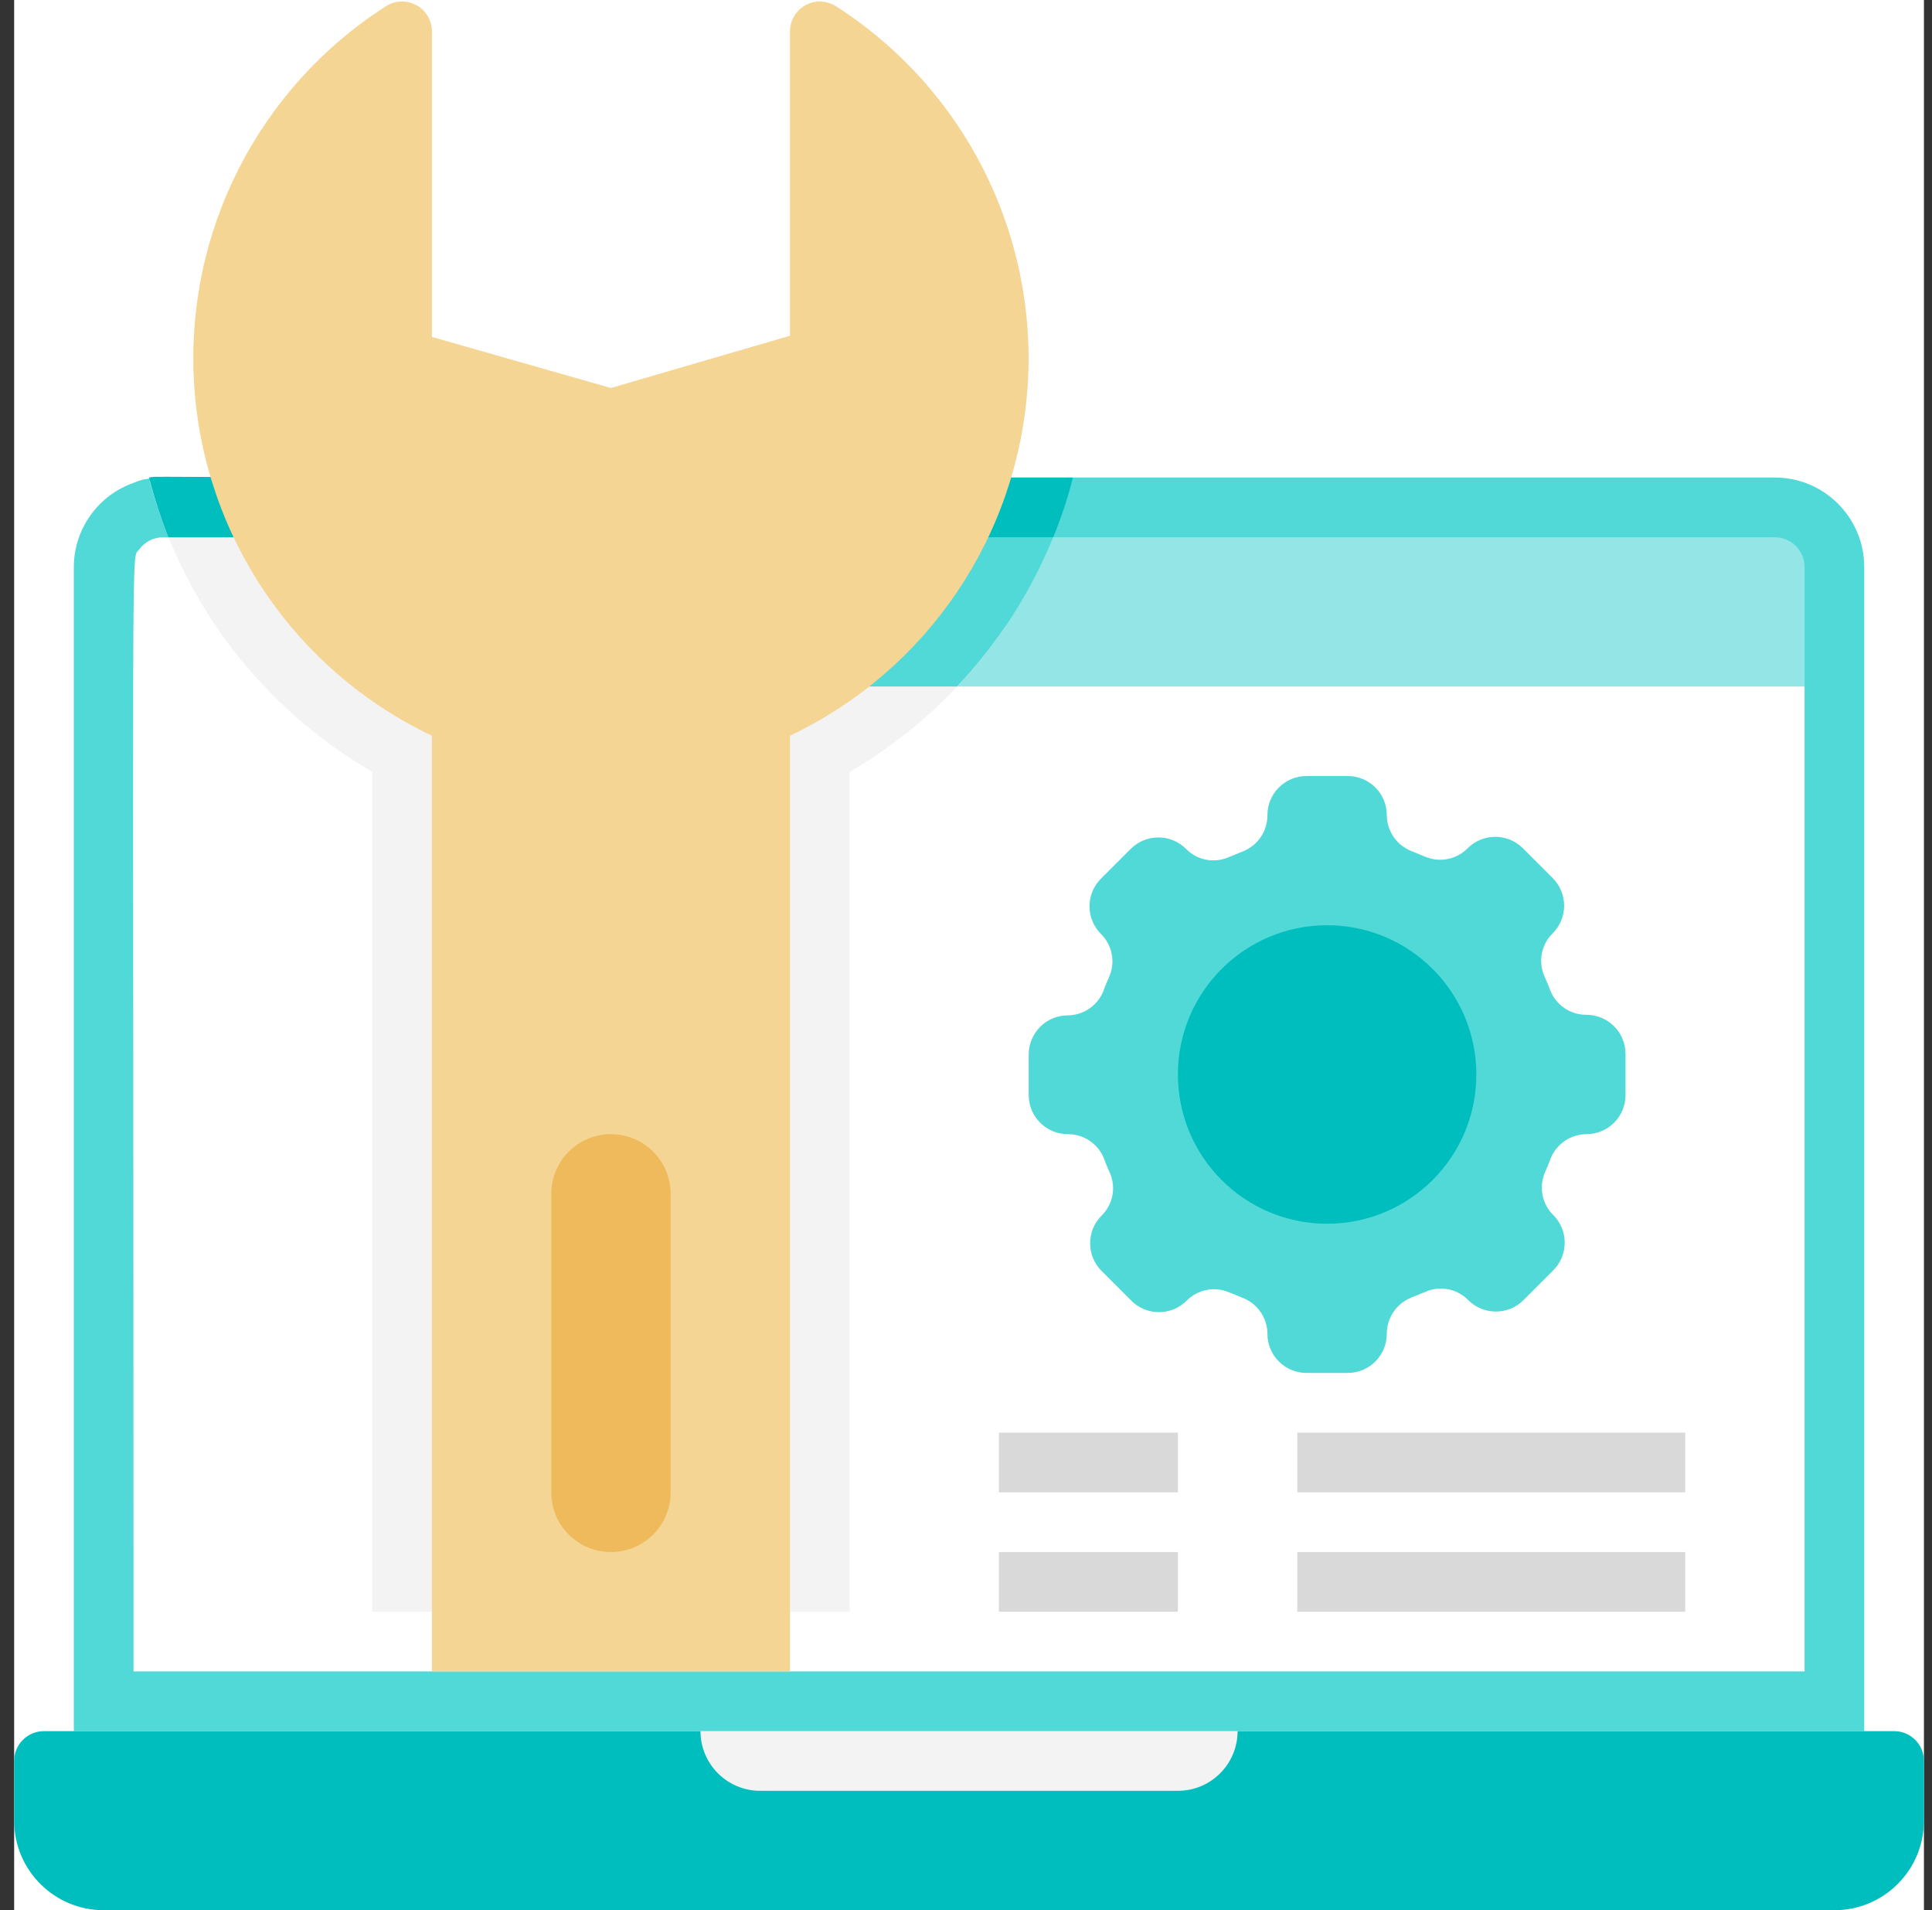 <svg width="87" height="86" viewBox="0 0 87 86" fill="none" xmlns="http://www.w3.org/2000/svg">
<rect x="0" y="0" width="87" height="86" fill="#333333" stroke="none"/>
<rect width="86" height="86" transform="translate(0.637)" fill="white"/>
<path d="M83.949 25.529V77.936H3.324V25.529C3.329 23.825 4.405 22.308 6.012 21.74C6.925 21.39 6.012 21.498 22.97 21.498L27.512 22.842L32.04 21.498H79.918C82.144 21.498 83.949 23.303 83.949 25.529Z" fill="#50D9D7"/>
<path d="M1.98 77.938H85.293C86.035 77.938 86.637 78.539 86.637 79.281V81.969C86.637 84.195 84.832 86 82.606 86H4.668C2.442 86 0.637 84.195 0.637 81.969V79.281C0.637 78.539 1.238 77.938 1.98 77.938Z" fill="#00BEBD"/>
<path d="M81.262 25.531V30.906H27.512L22.137 24.188H79.918C80.66 24.188 81.262 24.789 81.262 25.531Z" fill="#93E6E5"/>
<path d="M81.262 30.906V75.25H6.012C6.012 22.105 5.891 25.276 6.267 24.738C6.521 24.391 6.925 24.186 7.355 24.188H26.275C27.906 24.189 29.449 24.93 30.468 26.203L32.618 28.891C33.637 30.164 35.179 30.905 36.81 30.906H81.262Z" fill="white"/>
<path d="M53.043 80.625H34.23C32.746 80.625 31.543 79.422 31.543 77.938H55.73C55.73 79.422 54.527 80.625 53.043 80.625Z" fill="#F3F3F3"/>
<path d="M45.263 28.219C43.45 30.894 41.056 33.126 38.262 34.749V72.562H16.762V34.749C11.817 31.882 8.212 27.17 6.737 21.648C7.154 21.5 6.012 21.5 22.137 21.5L27.512 28.219H45.263Z" fill="#F3F3F3"/>
<path d="M47.426 24.188C46.412 26.676 44.945 28.954 43.099 30.906H27.512L22.137 24.188H47.426Z" fill="#50D9D7"/>
<path d="M48.313 21.501C48.085 22.417 47.788 23.316 47.427 24.188H7.584C7.237 23.312 6.945 22.414 6.711 21.501C7.114 21.42 6.039 21.501 22.984 21.501L27.512 22.844L32.041 21.501H48.313Z" fill="#00BEBD"/>
<path d="M37.643 0.281C37.228 0.015 36.7 -0.003 36.268 0.236C35.836 0.474 35.57 0.93 35.574 1.423V15.116L27.511 17.468L19.449 15.17V1.423C19.453 0.93 19.186 0.474 18.755 0.236C18.323 -0.003 17.795 0.015 17.38 0.281C11.619 3.966 8.312 10.487 8.742 17.311C9.172 24.136 13.272 30.189 19.449 33.122V75.249H35.574V33.122C41.751 30.189 45.85 24.136 46.28 17.311C46.71 10.487 43.403 3.966 37.643 0.281Z" fill="#F4D593"/>
<path d="M73.199 49.302V47.448C73.199 46.981 73.014 46.533 72.684 46.203C72.353 45.873 71.906 45.688 71.439 45.688C70.725 45.691 70.082 45.26 69.813 44.599C69.732 44.371 69.638 44.156 69.544 43.941C69.257 43.284 69.407 42.519 69.921 42.019C70.606 41.332 70.606 40.22 69.921 39.533L68.577 38.189C67.89 37.504 66.778 37.504 66.091 38.189C65.589 38.699 64.826 38.849 64.169 38.566L63.511 38.297C62.87 38.023 62.452 37.395 62.449 36.698C62.449 35.726 61.661 34.938 60.689 34.938H58.834C57.862 34.938 57.074 35.726 57.074 36.698C57.077 37.411 56.647 38.055 55.986 38.324L55.327 38.593C54.671 38.88 53.905 38.73 53.406 38.216C52.719 37.531 51.607 37.531 50.92 38.216L49.576 39.56C48.891 40.247 48.891 41.359 49.576 42.046C50.086 42.547 50.235 43.311 49.952 43.968C49.858 44.182 49.764 44.398 49.684 44.626C49.415 45.287 48.771 45.718 48.058 45.714C47.106 45.729 46.339 46.496 46.324 47.448V49.302C46.324 50.274 47.112 51.062 48.084 51.062C48.798 51.059 49.442 51.49 49.711 52.151C49.791 52.379 49.885 52.594 49.979 52.809C50.266 53.466 50.116 54.231 49.603 54.731C48.918 55.418 48.918 56.53 49.603 57.217L50.947 58.561C51.634 59.246 52.746 59.246 53.433 58.561C53.934 58.051 54.697 57.901 55.354 58.184L56.013 58.453C56.654 58.727 57.071 59.355 57.074 60.052C57.074 61.024 57.862 61.812 58.834 61.812H60.689C61.661 61.812 62.449 61.024 62.449 60.052C62.446 59.339 62.877 58.695 63.538 58.426L64.196 58.157C64.853 57.87 65.618 58.02 66.118 58.534C66.805 59.219 67.917 59.219 68.604 58.534L69.947 57.19C70.632 56.503 70.632 55.391 69.947 54.704C69.438 54.203 69.288 53.439 69.571 52.782C69.665 52.568 69.759 52.352 69.84 52.124C70.113 51.483 70.742 51.066 71.439 51.062C71.906 51.062 72.353 50.877 72.684 50.547C73.014 50.217 73.199 49.769 73.199 49.302Z" fill="#50D9D7"/>
<circle cx="59.762" cy="48.375" r="6.719" fill="#00BEBD"/>
<rect x="44.98" y="64.5" width="8.062" height="2.688" fill="#D9D9D9"/>
<rect x="58.418" y="64.5" width="17.469" height="2.688" fill="#D9D9D9"/>
<rect x="44.98" y="69.875" width="8.062" height="2.688" fill="#D9D9D9"/>
<rect x="58.418" y="69.875" width="17.469" height="2.688" fill="#D9D9D9"/>
<path d="M27.512 69.875C26.027 69.875 24.824 68.672 24.824 67.188V53.75C24.824 52.266 26.027 51.062 27.512 51.062C28.996 51.062 30.199 52.266 30.199 53.75V67.188C30.199 68.672 28.996 69.875 27.512 69.875Z" fill="#EEBA5B"/>
</svg>
